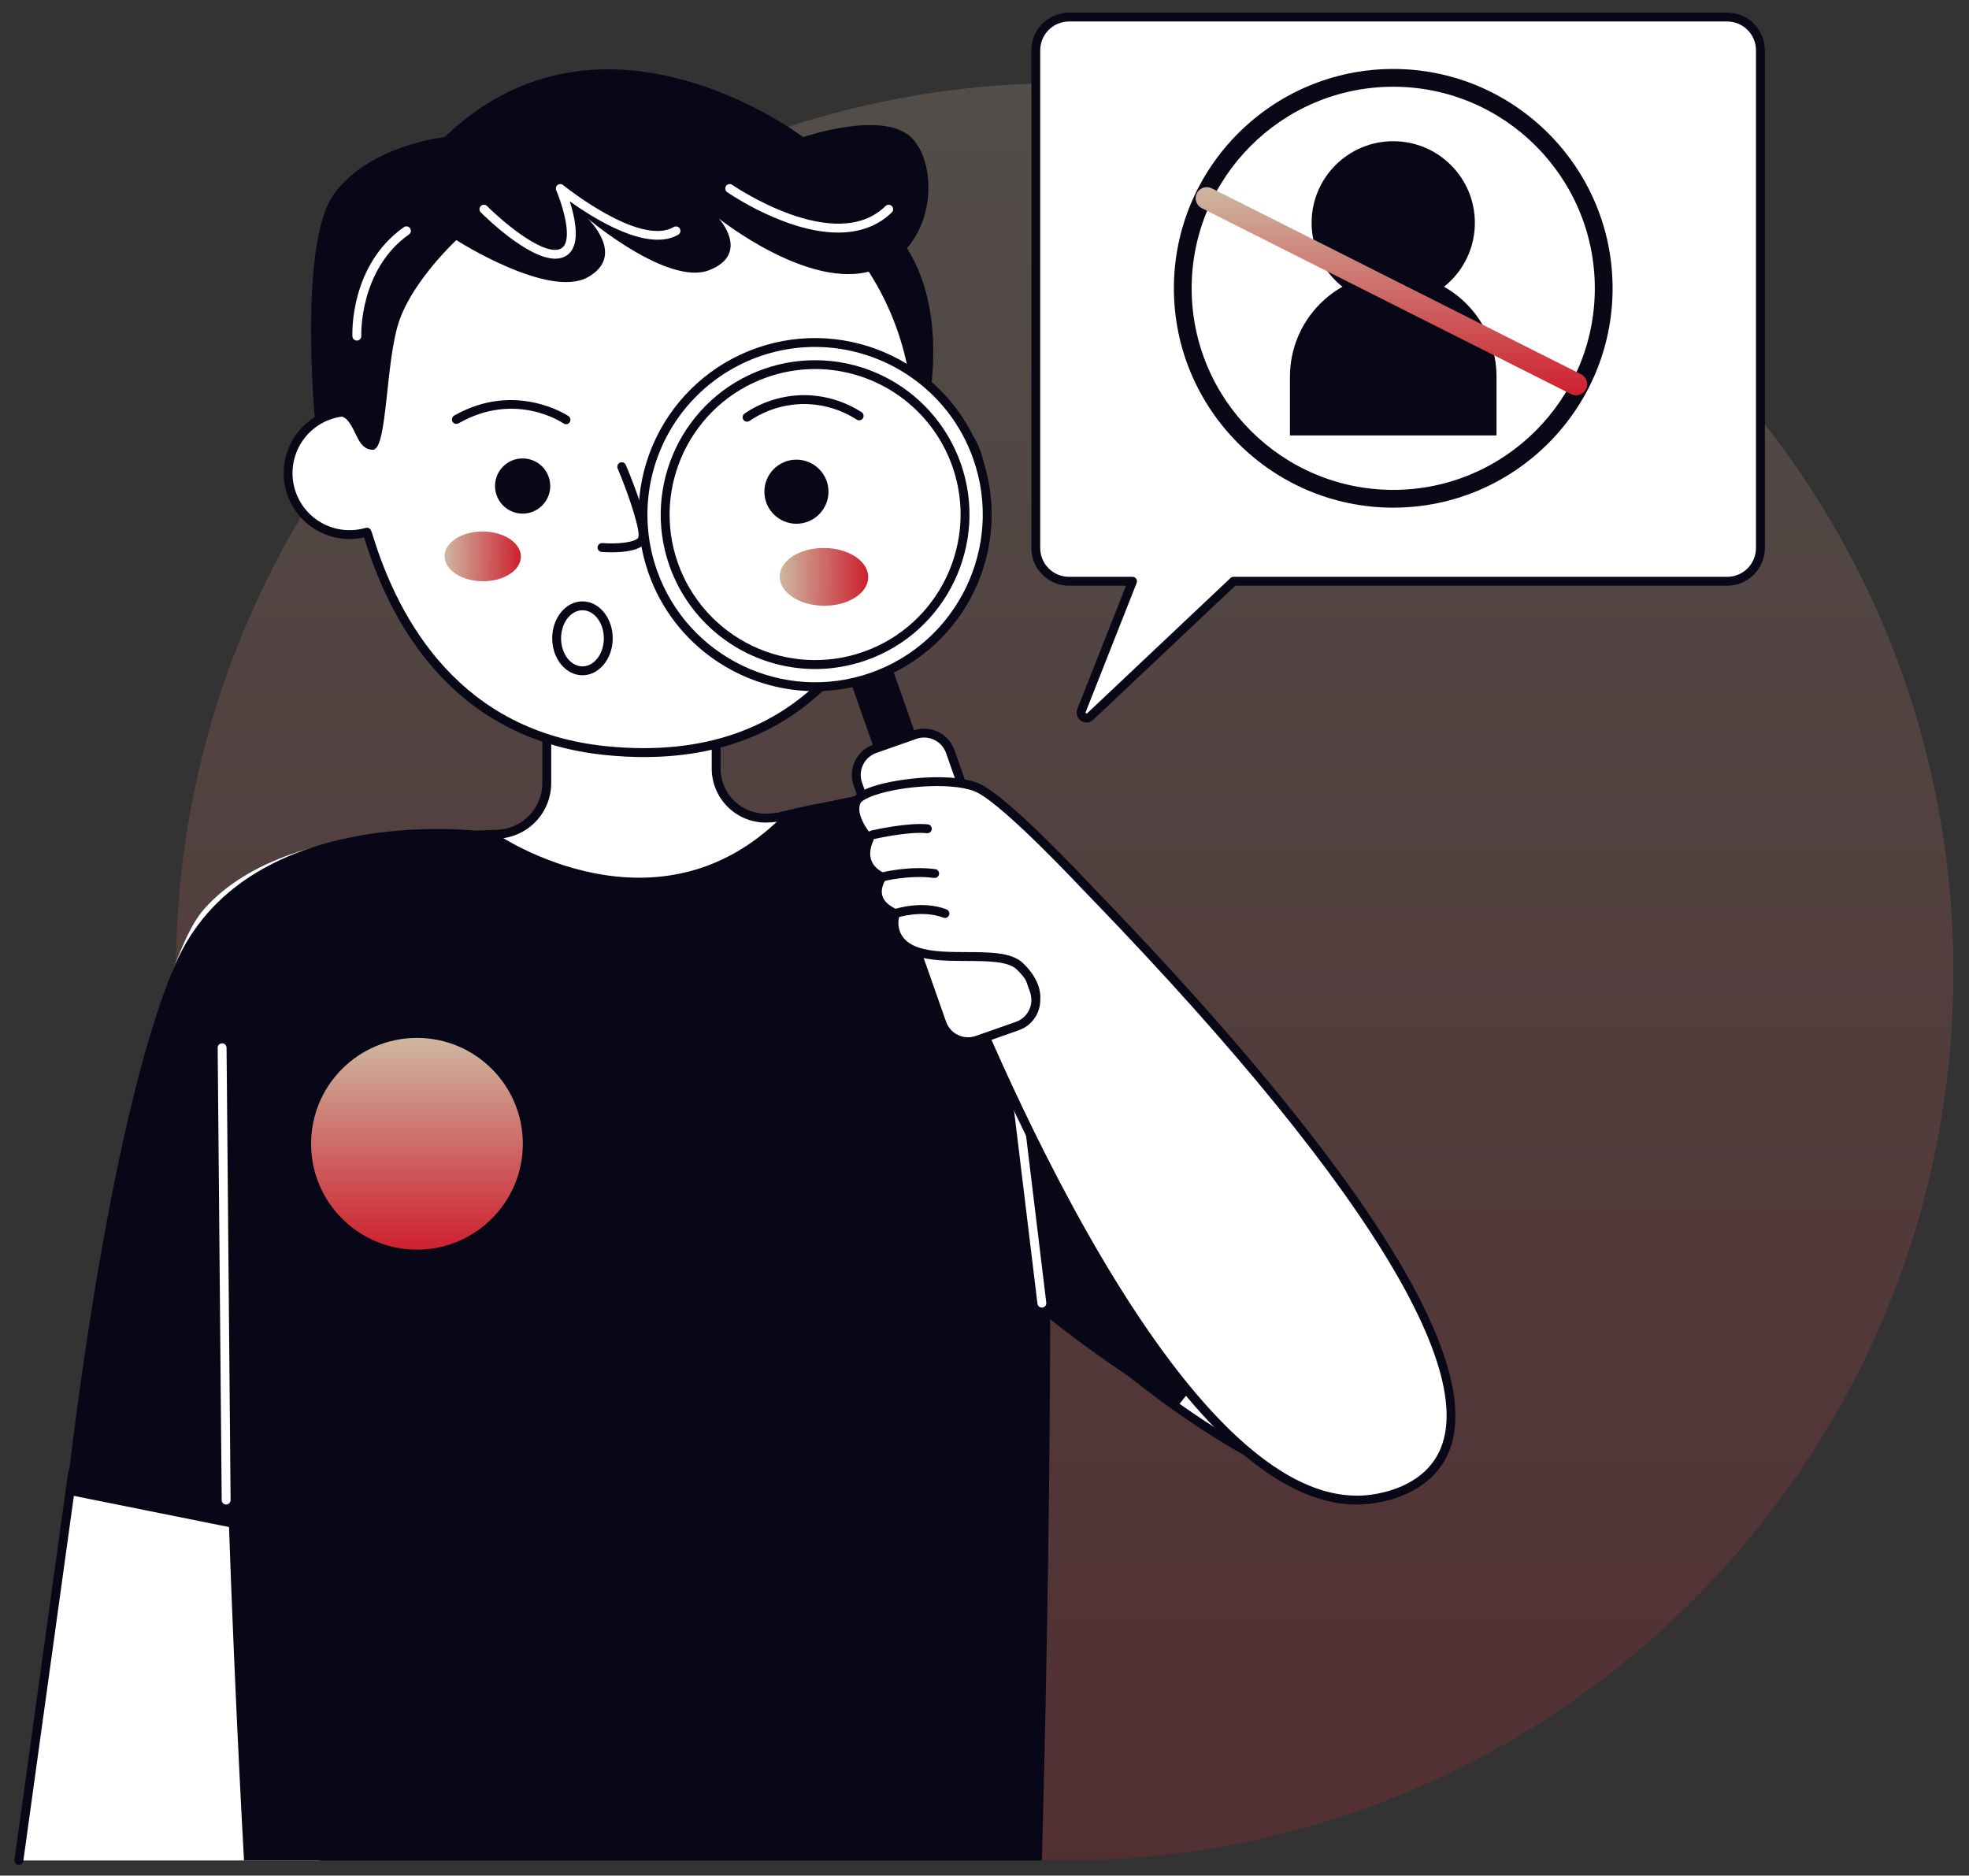 <svg width="211" height="201" viewBox="0 0 211 201" fill="none" xmlns="http://www.w3.org/2000/svg">
<rect x="0" y="0" width="211" height="201" fill="#333333" stroke="none"/>
<path opacity="0.2" d="M114.092 8.898H114.091C61.493 8.898 18.854 51.538 18.854 104.136V104.137C18.854 156.735 61.493 199.375 114.091 199.375H114.092C166.69 199.375 209.33 156.735 209.33 104.137V104.136C209.33 51.538 166.69 8.898 114.092 8.898Z" fill="url(#paint0_linear_467_5173)"/>
<path d="M106.798 86.826C101.911 84.114 96.37 85.075 89.097 86.337C84.411 87.152 79.817 88.432 75.385 90.16L92.91 106.983C95.277 114.143 99.671 124.385 108.126 134.416C122.488 151.457 145.221 163.922 149.74 159.429C155.817 153.388 124.741 120.897 114.103 95.901C113.319 94.059 111.418 89.389 106.798 86.826Z" fill="white"/>
<path d="M146.854 160.832C146.722 160.832 146.588 160.829 146.45 160.823C138.266 160.462 119.982 149.225 107.762 134.726C101.035 126.744 95.899 117.5 92.495 107.247L75.055 90.506C74.997 90.451 74.954 90.382 74.93 90.305C74.906 90.229 74.902 90.148 74.917 90.07C74.933 89.991 74.968 89.918 75.02 89.856C75.071 89.795 75.137 89.748 75.212 89.719C79.674 87.981 84.298 86.692 89.016 85.87C96.267 84.612 101.995 83.619 107.029 86.412C111.689 88.998 113.65 93.618 114.487 95.591L114.54 95.717C119.295 106.887 128.146 119.559 135.955 130.739C146.963 146.498 153.534 156.331 150.076 159.769C149.366 160.475 148.283 160.832 146.854 160.832ZM76.256 90.339L93.24 106.642C93.296 106.696 93.338 106.762 93.362 106.836C96.727 117.017 101.817 126.194 108.49 134.112C120.557 148.428 138.505 159.519 146.492 159.871C147.85 159.932 148.826 159.669 149.404 159.094C152.471 156.046 144.069 144.018 135.175 131.285C127.339 120.067 118.458 107.352 113.664 96.091L113.61 95.963C112.811 94.08 110.94 89.672 106.567 87.245C101.826 84.614 96.521 85.535 89.179 86.809C84.77 87.577 80.443 88.759 76.256 90.339Z" fill="#090817"/>
<path d="M56.027 89.417C56.027 89.417 31.539 86.321 21.799 97.505C12.059 108.689 2.025 199.374 2.025 199.374H34.195L56.027 89.417Z" fill="white"/>
<path d="M108.125 86.897C102.075 81.806 86.592 86.515 86.592 86.515L94.401 115.821C94.401 115.821 96.283 125.892 104.915 134.636C113.548 143.379 126.12 150.796 126.12 150.796L140.442 132.843C140.442 132.843 114.175 91.989 108.125 86.897Z" fill="#080717"/>
<path d="M93.042 22.414C93.042 22.414 106.355 29.003 96.173 55.148L83.553 23.963L93.042 22.414Z" fill="#080717"/>
<path d="M185.09 1.828H114.555C113.611 1.828 112.706 2.203 112.038 2.87C111.371 3.538 110.996 4.443 110.996 5.387V58.732C110.996 59.199 111.088 59.662 111.267 60.094C111.446 60.526 111.708 60.918 112.038 61.249C112.369 61.579 112.761 61.842 113.193 62.02C113.625 62.199 114.087 62.291 114.555 62.291H121.363L115.894 76.152C115.845 76.275 115.84 76.41 115.879 76.536C115.918 76.662 115.999 76.771 116.108 76.845C116.217 76.919 116.348 76.953 116.48 76.942C116.611 76.932 116.735 76.877 116.831 76.786L132.188 62.291H185.09C186.034 62.291 186.939 61.916 187.607 61.249C188.274 60.582 188.649 59.677 188.649 58.733V5.387C188.649 4.443 188.274 3.538 187.607 2.87C186.939 2.203 186.034 1.828 185.09 1.828Z" fill="white"/>
<path d="M116.436 77.425C116.223 77.424 116.016 77.359 115.841 77.239C115.639 77.106 115.49 76.908 115.419 76.678C115.347 76.447 115.359 76.2 115.45 75.977L120.663 62.767H114.555C113.485 62.766 112.459 62.341 111.703 61.584C110.946 60.828 110.521 59.802 110.52 58.733V5.386C110.521 4.317 110.946 3.291 111.703 2.535C112.459 1.778 113.485 1.353 114.555 1.352H185.09C186.16 1.353 187.186 1.778 187.942 2.535C188.699 3.291 189.124 4.317 189.125 5.386V58.732C189.124 59.801 188.699 60.827 187.942 61.583C187.186 62.34 186.16 62.765 185.09 62.766H132.377L117.157 77.132C116.964 77.319 116.705 77.424 116.436 77.425ZM114.555 2.304C113.737 2.305 112.954 2.63 112.376 3.208C111.798 3.786 111.473 4.569 111.472 5.386V58.732C111.473 59.549 111.798 60.333 112.376 60.911C112.953 61.489 113.737 61.814 114.555 61.815H121.363C121.44 61.815 121.517 61.834 121.585 61.87C121.654 61.906 121.713 61.959 121.757 62.023C121.8 62.087 121.828 62.161 121.836 62.238C121.845 62.316 121.834 62.394 121.806 62.466L116.337 76.326C116.328 76.348 116.327 76.372 116.334 76.395C116.341 76.417 116.355 76.436 116.375 76.45C116.394 76.463 116.417 76.469 116.441 76.467C116.464 76.465 116.486 76.456 116.503 76.44L131.86 61.945C131.949 61.861 132.066 61.815 132.187 61.815H185.09C185.907 61.814 186.69 61.489 187.268 60.911C187.846 60.333 188.171 59.55 188.172 58.733V5.386C188.171 4.569 187.846 3.786 187.268 3.208C186.69 2.63 185.907 2.305 185.09 2.304L114.555 2.304Z" fill="#090817"/>
<path d="M106.455 89.043C102.235 85.403 97.888 86.303 82.524 87.654C81.79 87.718 81.05 87.629 80.352 87.392C79.654 87.155 79.013 86.776 78.469 86.278C77.926 85.78 77.492 85.175 77.195 84.5C76.898 83.825 76.744 83.096 76.744 82.359V68.93H58.594V83.893C58.593 85.322 58.037 86.695 57.044 87.723C56.051 88.751 54.697 89.353 53.269 89.402C40.453 89.847 36.152 89.883 31.981 93.912C25.026 100.631 25.878 111.253 26.668 124.459C27.668 141.173 28.77 165.399 28.982 196.619L105.423 196.767C105.78 165.551 107.945 140.657 109.997 122.983C111.759 107.808 113.743 95.329 106.455 89.043Z" fill="white"/>
<path d="M105.422 197.243H105.421L28.981 197.095C28.855 197.095 28.735 197.045 28.646 196.957C28.557 196.868 28.506 196.748 28.505 196.622C28.335 171.569 27.557 147.299 26.193 124.487L26.126 123.384C25.347 110.461 24.732 100.252 31.649 93.57C35.834 89.527 40.288 89.373 52.188 88.963L53.252 88.926C54.559 88.886 55.798 88.338 56.707 87.398C57.616 86.458 58.122 85.2 58.118 83.893V68.929C58.118 68.803 58.168 68.682 58.257 68.593C58.347 68.503 58.468 68.453 58.594 68.453H76.744C76.871 68.453 76.992 68.503 77.081 68.593C77.17 68.682 77.221 68.803 77.221 68.929V82.359C77.221 83.03 77.36 83.694 77.631 84.308C77.901 84.922 78.296 85.473 78.791 85.926C79.286 86.38 79.87 86.725 80.505 86.941C81.141 87.156 81.814 87.237 82.483 87.179C84.18 87.03 85.743 86.886 87.186 86.754C98.909 85.675 102.86 85.312 106.766 88.682C113.812 94.759 112.476 106.055 110.784 120.356C110.68 121.24 110.575 122.134 110.469 123.038C107.725 146.667 106.187 171.474 105.898 196.772C105.896 196.898 105.845 197.017 105.756 197.105C105.667 197.193 105.547 197.243 105.422 197.243ZM29.455 196.144L104.951 196.29C105.255 171.123 106.792 146.442 109.524 122.928C109.629 122.023 109.734 121.128 109.839 120.244C111.497 106.224 112.807 95.149 106.144 89.403C102.544 86.298 98.696 86.652 87.273 87.702C85.829 87.835 84.265 87.978 82.566 88.128C81.766 88.198 80.96 88.101 80.2 87.843C79.439 87.585 78.74 87.171 78.148 86.629C77.556 86.086 77.083 85.426 76.759 84.691C76.436 83.956 76.269 83.162 76.268 82.359V69.406H59.07V83.893C59.075 85.447 58.474 86.942 57.394 88.06C56.313 89.178 54.84 89.83 53.286 89.878L52.222 89.915C40.263 90.327 36.234 90.466 32.312 94.255C25.709 100.633 26.313 110.648 27.078 123.327L27.144 124.43C28.501 147.116 29.278 171.241 29.455 196.144Z" fill="#090817"/>
<path d="M53.269 89.401C53.269 89.401 70.688 101.336 84.316 86.999C84.316 86.999 105.248 81.835 109.897 90.529C114.545 99.223 111.647 199.374 111.647 199.374H26.149C26.149 199.374 20.87 106.749 26.149 97.231C31.428 87.714 53.269 89.401 53.269 89.401Z" fill="#080717"/>
<path d="M50.87 89.019C50.87 89.019 26.16 86.112 18.741 103.438C11.321 120.764 7.127 160.146 7.127 160.146L36.187 165.985L50.87 89.019Z" fill="#080717"/>
<path d="M2.026 199.847C1.958 199.847 1.89 199.833 1.828 199.805C1.766 199.776 1.711 199.735 1.666 199.684C1.621 199.633 1.588 199.572 1.569 199.507C1.549 199.442 1.544 199.373 1.553 199.306L7.309 157.739C7.317 157.677 7.338 157.617 7.37 157.563C7.401 157.509 7.443 157.462 7.493 157.425C7.543 157.387 7.6 157.359 7.661 157.344C7.721 157.328 7.784 157.324 7.846 157.333C7.908 157.341 7.968 157.362 8.022 157.394C8.076 157.425 8.123 157.467 8.16 157.517C8.198 157.567 8.226 157.624 8.242 157.684C8.257 157.745 8.261 157.808 8.252 157.87L2.497 199.437C2.482 199.55 2.425 199.655 2.338 199.73C2.252 199.806 2.141 199.847 2.026 199.847Z" fill="#080717"/>
<path d="M98.402 44.103C98.388 44.103 98.376 44.105 98.363 44.105C98.353 43.882 98.341 43.663 98.326 43.449C98.326 43.449 98.302 43.424 98.256 43.376C97.236 27.367 83.935 14.695 67.668 14.695C51.149 14.695 37.687 27.763 37.042 44.125C36.116 44.183 35.214 44.437 34.393 44.868C33.572 45.299 32.851 45.899 32.278 46.628C31.704 47.356 31.291 48.198 31.066 49.097C30.84 49.997 30.806 50.934 30.967 51.847C31.128 52.76 31.48 53.629 32 54.397C32.52 55.165 33.196 55.815 33.984 56.303C34.773 56.792 35.655 57.109 36.574 57.234C37.493 57.358 38.428 57.287 39.317 57.026C39.352 57.11 39.382 57.196 39.417 57.28C42.463 67.39 49.356 78.888 64.962 80.445C85.072 82.45 93.814 69.319 96.938 57.124C97.843 57.331 98.781 57.344 99.691 57.162C100.601 56.981 101.463 56.61 102.22 56.072C102.976 55.535 103.611 54.844 104.083 54.045C104.554 53.245 104.851 52.355 104.955 51.433C105.059 50.511 104.966 49.577 104.684 48.693C104.402 47.809 103.937 46.994 103.318 46.302C102.7 45.61 101.942 45.057 101.095 44.678C100.248 44.299 99.33 44.103 98.402 44.103H98.402Z" fill="white"/>
<path d="M69.019 81.129C67.71 81.129 66.342 81.058 64.916 80.918C48.932 79.324 42.01 67.398 39.017 57.595C38.084 57.805 37.118 57.824 36.177 57.649C35.236 57.475 34.34 57.111 33.544 56.58C32.748 56.05 32.068 55.362 31.546 54.561C31.023 53.76 30.669 52.86 30.504 51.918C30.339 50.975 30.368 50.009 30.587 49.078C30.807 48.147 31.214 47.27 31.783 46.5C32.352 45.731 33.071 45.085 33.897 44.602C34.722 44.119 35.638 43.808 36.587 43.69C36.988 35.724 40.441 28.219 46.229 22.731C52.016 17.244 59.695 14.195 67.671 14.219C83.993 14.219 97.601 26.928 98.722 43.182C98.769 43.252 98.797 43.333 98.803 43.417C98.808 43.49 98.813 43.564 98.817 43.639C100.654 43.745 102.378 44.564 103.621 45.921C104.864 47.278 105.529 49.066 105.475 50.905C105.422 52.745 104.653 54.491 103.332 55.773C102.012 57.054 100.244 57.771 98.403 57.77C98.029 57.769 97.656 57.738 97.287 57.678C94.835 66.877 87.972 81.128 69.019 81.129ZM39.319 56.549C39.414 56.549 39.506 56.577 39.584 56.63C39.663 56.682 39.724 56.757 39.76 56.844L39.859 57.095C39.865 57.11 39.87 57.126 39.876 57.142C42.755 66.7 49.453 78.419 65.011 79.971C86.716 82.137 94.043 66.512 96.478 57.006C96.509 56.886 96.585 56.783 96.691 56.718C96.797 56.654 96.924 56.633 97.045 56.66C97.884 56.852 98.754 56.864 99.598 56.696C100.443 56.528 101.242 56.184 101.944 55.686C102.646 55.188 103.235 54.547 103.673 53.806C104.11 53.065 104.387 52.24 104.483 51.384C104.58 50.529 104.496 49.663 104.235 48.843C103.974 48.022 103.543 47.266 102.97 46.624C102.397 45.982 101.695 45.468 100.909 45.115C100.124 44.763 99.273 44.58 98.412 44.579C98.397 44.58 98.374 44.581 98.365 44.581C98.242 44.581 98.124 44.534 98.036 44.45C97.947 44.365 97.894 44.25 97.889 44.127C97.881 43.964 97.872 43.801 97.862 43.642C97.815 43.572 97.787 43.491 97.782 43.406C96.774 27.574 83.547 15.171 67.671 15.171C59.869 15.148 52.364 18.157 46.739 23.562C41.113 28.968 37.808 36.347 37.52 44.143C37.515 44.261 37.467 44.373 37.385 44.457C37.302 44.541 37.192 44.592 37.074 44.6C36.216 44.654 35.378 44.889 34.616 45.289C33.855 45.689 33.186 46.245 32.654 46.922C32.122 47.598 31.739 48.379 31.529 49.213C31.32 50.048 31.288 50.917 31.438 51.764C31.587 52.612 31.914 53.418 32.397 54.131C32.879 54.843 33.506 55.446 34.238 55.899C34.969 56.352 35.788 56.646 36.64 56.762C37.493 56.877 38.36 56.811 39.186 56.568C39.229 56.556 39.274 56.549 39.319 56.549Z" fill="#090817"/>
<path d="M24.234 161.233C24.108 161.233 23.988 161.184 23.898 161.095C23.809 161.007 23.759 160.887 23.758 160.761L23.326 112.285C23.326 112.223 23.337 112.16 23.361 112.102C23.384 112.045 23.419 111.992 23.463 111.947C23.506 111.902 23.559 111.867 23.616 111.843C23.674 111.818 23.736 111.805 23.798 111.805H23.802C23.928 111.805 24.049 111.854 24.138 111.943C24.227 112.031 24.277 112.151 24.279 112.277L24.71 160.753C24.71 160.815 24.699 160.877 24.675 160.935C24.652 160.993 24.617 161.046 24.573 161.091C24.529 161.135 24.477 161.171 24.42 161.195C24.362 161.22 24.3 161.233 24.238 161.233H24.234Z" fill="white"/>
<path d="M60.655 45.463C60.559 45.463 60.465 45.434 60.386 45.379C60.176 45.236 55.181 41.912 49.136 45.367C49.026 45.428 48.898 45.443 48.777 45.409C48.657 45.375 48.554 45.295 48.492 45.187C48.43 45.078 48.413 44.95 48.446 44.829C48.478 44.708 48.556 44.604 48.663 44.541C55.24 40.781 60.869 44.556 60.925 44.594C61.009 44.651 61.072 44.734 61.105 44.831C61.139 44.926 61.14 45.031 61.11 45.128C61.08 45.225 61.019 45.31 60.938 45.37C60.856 45.43 60.757 45.462 60.655 45.462L60.655 45.463Z" fill="#080717"/>
<path d="M56.005 55.042C57.639 55.042 58.964 53.717 58.964 52.083C58.964 50.45 57.639 49.125 56.005 49.125C54.371 49.125 53.047 50.45 53.047 52.083C53.047 53.717 54.371 55.042 56.005 55.042Z" fill="#080717"/>
<path d="M65.545 59.188C65.055 59.188 64.66 59.163 64.477 59.149C64.415 59.144 64.354 59.127 64.298 59.099C64.242 59.071 64.192 59.032 64.152 58.984C64.07 58.888 64.029 58.764 64.038 58.638C64.048 58.512 64.108 58.395 64.203 58.313C64.299 58.23 64.424 58.19 64.55 58.199C66.141 58.321 68.063 58.134 68.389 57.618C68.69 57.035 67.495 53.311 66.189 50.2C66.14 50.083 66.139 49.952 66.187 49.835C66.235 49.718 66.327 49.625 66.444 49.576C66.56 49.527 66.691 49.527 66.808 49.574C66.925 49.622 67.018 49.714 67.067 49.831C67.952 51.938 69.929 56.964 69.194 58.127C68.624 59.028 66.782 59.188 65.545 59.188Z" fill="#080717"/>
<path d="M55.818 59.661C55.83 58.188 54.011 56.977 51.754 56.958C49.497 56.938 47.657 58.117 47.644 59.59C47.631 61.063 49.451 62.274 51.708 62.293C53.965 62.313 55.805 61.134 55.818 59.661Z" fill="url(#paint1_linear_467_5173)"/>
<path d="M62.417 72.365C60.629 72.365 59.174 70.588 59.174 68.405C59.174 66.222 60.629 64.445 62.417 64.445C64.205 64.445 65.66 66.222 65.66 68.405C65.66 70.588 64.205 72.365 62.417 72.365ZM62.417 65.398C61.154 65.398 60.126 66.747 60.126 68.405C60.126 70.063 61.154 71.412 62.417 71.412C63.68 71.412 64.708 70.063 64.708 68.405C64.708 66.746 63.68 65.398 62.417 65.398Z" fill="#080717"/>
<path d="M33.752 44.988C33.752 44.988 36.132 43.88 37.183 44.988C38.235 46.096 38.346 48.198 39.95 48.198C41.555 48.198 41.278 38.57 42.828 34.253C44.377 29.937 48.899 25.731 48.899 25.731C48.899 25.731 58.765 32.04 62.971 29.716C67.176 27.392 62.971 23.407 62.971 23.407C62.971 23.407 71.603 30.712 76.03 28.941C80.457 27.17 77.026 23.407 77.026 23.407C77.026 23.407 86.782 31.215 93.581 28.971C100.379 26.727 100.711 17.605 97.612 14.695C94.513 11.786 86.065 14.695 86.065 14.695C86.065 14.695 64.637 -1.653 47.645 14.695C47.645 14.695 39.507 15.549 35.744 20.862C31.981 26.175 33.752 44.988 33.752 44.988Z" fill="#080717"/>
<path d="M111.646 140.13C111.53 140.13 111.418 140.087 111.331 140.01C111.244 139.933 111.188 139.827 111.174 139.711L108.244 115.51C108.229 115.385 108.264 115.258 108.342 115.159C108.42 115.06 108.534 114.995 108.659 114.98C108.785 114.965 108.911 115 109.011 115.078C109.11 115.156 109.174 115.27 109.19 115.396L112.12 139.597C112.128 139.664 112.122 139.732 112.102 139.796C112.081 139.86 112.048 139.92 112.003 139.97C111.958 140.02 111.903 140.061 111.842 140.088C111.78 140.116 111.714 140.13 111.646 140.13Z" fill="white"/>
<path d="M149.302 53.451C161.758 53.451 171.855 43.353 171.855 30.897C171.855 18.441 161.758 8.344 149.302 8.344C136.846 8.344 126.748 18.441 126.748 30.897C126.748 43.353 136.846 53.451 149.302 53.451Z" fill="white"/>
<path d="M149.301 54.403C136.34 54.403 125.795 43.858 125.795 30.897C125.795 17.936 136.34 7.391 149.301 7.391C162.262 7.391 172.807 17.935 172.807 30.897C172.807 43.858 162.262 54.403 149.301 54.403ZM149.301 9.295C137.39 9.295 127.7 18.986 127.7 30.897C127.7 42.807 137.39 52.498 149.301 52.498C161.212 52.498 170.902 42.807 170.902 30.897C170.902 18.986 161.212 9.295 149.301 9.295Z" fill="#090817"/>
<path d="M149.3 32.628C154.132 32.628 158.048 28.712 158.048 23.881C158.048 19.049 154.132 15.133 149.3 15.133C144.469 15.133 140.553 19.049 140.553 23.881C140.553 28.712 144.469 32.628 149.3 32.628Z" fill="#080717"/>
<path d="M160.368 40.364C160.368 37.429 159.201 34.614 157.126 32.538C155.05 30.463 152.235 29.297 149.3 29.297C146.365 29.297 143.55 30.463 141.474 32.539C139.398 34.614 138.232 37.429 138.232 40.364V46.66H160.368V40.364Z" fill="#080717"/>
<path d="M168.893 42.363C168.707 42.363 168.524 42.319 168.358 42.235L128.793 22.314C128.651 22.244 128.525 22.148 128.422 22.029C128.318 21.911 128.239 21.773 128.189 21.624C128.139 21.475 128.119 21.317 128.13 21.16C128.141 21.003 128.183 20.85 128.254 20.71C128.325 20.569 128.423 20.444 128.542 20.342C128.662 20.239 128.8 20.162 128.95 20.113C129.099 20.064 129.257 20.046 129.414 20.059C129.571 20.071 129.723 20.115 129.863 20.187L169.429 40.109C169.669 40.229 169.861 40.427 169.974 40.67C170.087 40.913 170.115 41.187 170.053 41.448C169.991 41.709 169.843 41.941 169.632 42.107C169.422 42.273 169.162 42.363 168.894 42.363L168.893 42.363Z" fill="url(#paint2_linear_467_5173)"/>
<path d="M38.24 36.498C38.118 36.498 38 36.45 37.912 36.366C37.823 36.281 37.771 36.166 37.765 36.043C37.751 35.735 37.488 28.431 43.279 24.344C43.382 24.272 43.51 24.243 43.634 24.265C43.758 24.287 43.868 24.357 43.941 24.459C44.014 24.562 44.042 24.69 44.021 24.814C44 24.938 43.931 25.049 43.828 25.122C38.471 28.904 38.714 35.93 38.717 36.001C38.722 36.127 38.677 36.25 38.592 36.343C38.507 36.436 38.388 36.492 38.262 36.497C38.255 36.498 38.248 36.498 38.24 36.498Z" fill="white"/>
<path d="M59.503 27.723C56.578 27.723 52.059 23.296 51.517 22.753C51.429 22.663 51.38 22.542 51.381 22.417C51.382 22.292 51.432 22.172 51.52 22.083C51.609 21.994 51.729 21.944 51.854 21.944C51.98 21.943 52.1 21.991 52.19 22.079C53.674 23.563 57.955 27.286 59.91 26.718C60.051 26.679 60.182 26.609 60.292 26.513C60.402 26.417 60.489 26.297 60.546 26.163C61.205 24.769 60.09 21.523 59.605 20.39C59.564 20.292 59.556 20.183 59.583 20.08C59.611 19.977 59.672 19.887 59.757 19.822C59.842 19.758 59.946 19.725 60.053 19.727C60.159 19.729 60.262 19.766 60.344 19.834C60.426 19.9 68.545 26.459 72.199 24.329C72.308 24.265 72.438 24.248 72.56 24.28C72.682 24.312 72.787 24.391 72.85 24.5C72.914 24.61 72.932 24.739 72.9 24.862C72.867 24.984 72.788 25.088 72.679 25.152C69.405 27.061 63.642 23.428 61.054 21.566C61.532 23.056 62.033 25.245 61.408 26.569C61.292 26.825 61.123 27.053 60.91 27.236C60.697 27.42 60.447 27.555 60.177 27.632C59.958 27.694 59.731 27.725 59.503 27.723Z" fill="white"/>
<path d="M89.808 24.924C88.184 24.924 86.371 24.574 84.398 23.873C82.116 23.042 79.942 21.941 77.922 20.592C77.82 20.519 77.75 20.409 77.728 20.285C77.706 20.161 77.734 20.034 77.806 19.931C77.878 19.828 77.988 19.757 78.111 19.734C78.235 19.712 78.363 19.739 78.466 19.81C78.576 19.886 89.498 27.376 94.905 22.075C94.996 21.989 95.116 21.942 95.241 21.945C95.366 21.947 95.484 21.999 95.572 22.088C95.659 22.177 95.708 22.296 95.708 22.421C95.708 22.546 95.659 22.665 95.572 22.754C94.1 24.198 92.15 24.924 89.808 24.924Z" fill="white"/>
<path d="M101.262 100.644C103.61 106.78 125.789 163.554 146.991 160.651C147.722 160.551 151.509 160.032 153.765 157.203C163.684 144.762 128.4 107.227 114.162 92.734L101.262 100.644Z" fill="white"/>
<path d="M145.39 161.236C136.715 161.236 127.055 152.18 116.644 134.276C108.442 120.17 102.456 105.097 100.817 100.813C100.777 100.71 100.775 100.595 100.811 100.49C100.846 100.385 100.918 100.295 101.013 100.237L113.913 92.328C114.005 92.272 114.113 92.248 114.219 92.261C114.326 92.275 114.426 92.323 114.501 92.4C126.676 104.793 136.401 115.914 143.406 125.456C154.946 141.175 158.556 151.956 154.137 157.499C152.072 160.09 148.815 160.881 147.057 161.122C146.505 161.198 145.947 161.236 145.39 161.236ZM101.848 100.842C104.909 108.771 126.619 162.957 146.927 160.179C148.544 159.957 151.534 159.237 153.392 156.905C160.06 148.542 146.103 125.972 114.087 93.337L101.848 100.842Z" fill="#090817"/>
<path d="M94.1 67.287L89.67 68.844L94.947 83.865L99.377 82.309L94.1 67.287Z" fill="#080717"/>
<path d="M98.049 78.732L93.746 80.243C92.2 80.786 91.387 82.48 91.93 84.025L100.934 109.655C101.477 111.201 103.17 112.014 104.716 111.471L109.019 109.959C110.564 109.416 111.377 107.723 110.834 106.178L101.83 80.547C101.288 79.002 99.594 78.189 98.049 78.732Z" fill="white"/>
<path d="M103.735 112.113C103.022 112.113 102.326 111.891 101.744 111.479C101.162 111.067 100.722 110.484 100.485 109.811L91.481 84.181C91.179 83.32 91.232 82.374 91.627 81.551C92.022 80.728 92.727 80.096 93.588 79.792L97.891 78.281C98.317 78.131 98.769 78.066 99.221 78.091C99.672 78.116 100.114 78.229 100.522 78.425C100.929 78.621 101.294 78.895 101.596 79.231C101.898 79.568 102.13 79.961 102.28 80.388L111.284 106.019C111.434 106.445 111.498 106.897 111.473 107.348C111.448 107.8 111.335 108.242 111.139 108.65C110.944 109.057 110.67 109.422 110.333 109.724C109.996 110.025 109.603 110.258 109.176 110.407L104.873 111.919C104.508 112.047 104.123 112.113 103.735 112.113ZM99.029 79.038C98.749 79.038 98.471 79.086 98.206 79.179L93.903 80.691C93.281 80.911 92.771 81.368 92.485 81.963C92.199 82.558 92.161 83.242 92.379 83.865L101.384 109.496C101.603 110.119 102.06 110.629 102.656 110.915C103.251 111.2 103.935 111.238 104.558 111.02L108.861 109.508C109.484 109.289 109.995 108.832 110.28 108.237C110.566 107.641 110.604 106.957 110.385 106.334L101.381 80.703C101.209 80.216 100.891 79.795 100.47 79.497C100.049 79.198 99.545 79.038 99.029 79.038Z" fill="#090817"/>
<path d="M87.347 73.592C97.533 73.592 105.791 65.334 105.791 55.147C105.791 44.961 97.533 36.703 87.347 36.703C77.16 36.703 68.902 44.961 68.902 55.147C68.902 65.334 77.16 73.592 87.347 73.592Z" fill="white"/>
<path d="M87.363 74.07C79.554 74.07 72.227 69.195 69.495 61.42C68.672 59.075 68.318 56.592 68.454 54.111C68.591 51.63 69.214 49.2 70.289 46.96C71.365 44.72 72.871 42.714 74.721 41.056C76.572 39.398 78.731 38.121 81.075 37.298C90.919 33.839 101.739 39.034 105.197 48.877C106.198 51.729 106.502 54.779 106.083 57.772C105.663 60.764 104.533 63.613 102.787 66.08C101.041 68.547 98.73 70.559 96.046 71.949C93.363 73.34 90.386 74.067 87.363 74.07ZM87.33 37.179C84.46 37.182 81.632 37.872 79.084 39.192C76.535 40.512 74.34 42.424 72.681 44.766C71.023 47.109 69.95 49.815 69.552 52.657C69.154 55.499 69.443 58.396 70.394 61.104C73.678 70.451 83.954 75.384 93.302 72.101C102.649 68.818 107.582 58.541 104.299 49.193C101.705 41.809 94.746 37.179 87.33 37.179Z" fill="#090817"/>
<path d="M87.347 71.214C96.221 71.214 103.415 64.02 103.415 55.146C103.415 46.272 96.221 39.078 87.347 39.078C78.473 39.078 71.279 46.272 71.279 55.146C71.279 64.02 78.473 71.214 87.347 71.214Z" fill="white"/>
<path d="M87.334 71.698C83.909 71.691 80.571 70.623 77.778 68.64C74.985 66.658 72.875 63.86 71.737 60.629C68.713 52.022 73.256 42.56 81.863 39.537C83.913 38.817 86.084 38.507 88.253 38.627C90.423 38.746 92.547 39.291 94.506 40.231C96.465 41.171 98.219 42.488 99.668 44.106C101.118 45.724 102.235 47.612 102.955 49.662C105.979 58.269 101.437 67.731 92.83 70.755C91.064 71.378 89.206 71.697 87.334 71.698ZM87.358 39.546C85.594 39.547 83.843 39.848 82.179 40.435C74.067 43.285 69.787 52.202 72.636 60.313C74.006 64.215 76.871 67.412 80.599 69.202C84.326 70.991 88.613 71.227 92.514 69.856C100.626 67.007 104.906 58.089 102.057 49.978C100.985 46.934 98.996 44.296 96.364 42.428C93.732 40.56 90.586 39.553 87.358 39.546Z" fill="#090817"/>
<path d="M116.473 95.103C116.473 95.103 108.214 86.227 104.997 84.535C101.781 82.843 92.53 84.199 91.769 85.882C91.008 87.566 93.148 89.927 93.148 89.927C93.148 89.927 91.693 92.583 94.522 93.985C94.522 93.985 92.704 96.493 95.951 97.895C95.951 97.895 94.91 100.811 98.235 101.973C101.559 103.134 107.314 101.732 109.232 103.503C111.151 105.273 110.996 106.823 110.996 106.823" fill="white"/>
<path d="M110.996 107.299C110.98 107.299 110.964 107.299 110.948 107.297C110.886 107.291 110.826 107.272 110.771 107.243C110.716 107.213 110.667 107.173 110.627 107.125C110.588 107.076 110.558 107.021 110.54 106.961C110.522 106.901 110.516 106.838 110.522 106.776C110.526 106.726 110.603 105.417 108.909 103.853C107.984 102.999 105.747 102.99 103.583 102.982C101.643 102.975 99.638 102.967 98.078 102.423C96.899 102.011 96.084 101.346 95.653 100.447C95.328 99.731 95.237 98.93 95.394 98.16C94.44 97.67 93.846 97.022 93.629 96.229C93.403 95.404 93.65 94.635 93.873 94.168C93.144 93.71 92.663 93.118 92.438 92.403C92.128 91.419 92.402 90.475 92.59 90.005C92.034 89.315 90.603 87.306 91.335 85.687C91.57 85.167 92.252 84.719 93.418 84.318C96.353 83.31 102.557 82.714 105.219 84.115C108.471 85.825 116.483 94.415 116.823 94.779C116.909 94.872 116.954 94.995 116.95 95.121C116.945 95.247 116.891 95.367 116.798 95.453C116.706 95.539 116.583 95.584 116.457 95.58C116.33 95.575 116.211 95.521 116.125 95.428C116.043 95.34 107.885 86.593 104.776 84.958C102.587 83.806 96.871 84.139 93.728 85.219C92.736 85.561 92.287 85.896 92.204 86.08C91.685 87.227 92.964 89.016 93.501 89.608C93.568 89.681 93.61 89.774 93.621 89.872C93.633 89.97 93.614 90.07 93.566 90.156C93.562 90.165 93.04 91.153 93.349 92.124C93.537 92.714 94.004 93.197 94.735 93.559C94.797 93.59 94.852 93.634 94.895 93.688C94.939 93.742 94.97 93.805 94.986 93.872C95.003 93.939 95.004 94.009 94.991 94.077C94.978 94.145 94.95 94.209 94.909 94.265C94.904 94.272 94.309 95.123 94.55 95.984C94.717 96.579 95.251 97.075 96.141 97.46C96.252 97.508 96.341 97.596 96.389 97.707C96.437 97.818 96.441 97.943 96.401 98.057C96.366 98.156 95.576 100.54 98.393 101.525C99.802 102.017 101.726 102.025 103.588 102.031C106.041 102.04 108.359 102.049 109.556 103.155C111.626 105.064 111.478 106.799 111.471 106.872C111.459 106.989 111.403 107.098 111.316 107.177C111.228 107.256 111.114 107.3 110.996 107.299Z" fill="#090817"/>
<path d="M80.053 45.19C79.951 45.19 79.852 45.157 79.77 45.097C79.688 45.037 79.628 44.952 79.597 44.854C79.567 44.757 79.569 44.653 79.603 44.557C79.636 44.461 79.699 44.378 79.783 44.321C81.661 43.045 83.876 42.356 86.147 42.344H86.166C88.356 42.353 90.497 42.989 92.336 44.178C92.438 44.248 92.509 44.356 92.533 44.478C92.557 44.6 92.533 44.726 92.465 44.83C92.397 44.934 92.291 45.008 92.17 45.035C92.049 45.062 91.922 45.041 91.816 44.976C90.132 43.887 88.171 43.304 86.166 43.296H86.149C84.07 43.308 82.041 43.938 80.321 45.106C80.242 45.16 80.149 45.19 80.053 45.19Z" fill="#080717"/>
<path d="M85.347 56.127C87.243 56.127 88.781 54.589 88.781 52.692C88.781 50.795 87.243 49.258 85.347 49.258C83.45 49.258 81.912 50.795 81.912 52.692C81.912 54.589 83.45 56.127 85.347 56.127Z" fill="#080717"/>
<path d="M93.042 61.86C93.056 60.149 90.944 58.744 88.324 58.722C85.703 58.699 83.567 60.067 83.552 61.778C83.537 63.488 85.65 64.893 88.27 64.916C90.891 64.939 93.027 63.57 93.042 61.86Z" fill="url(#paint3_linear_467_5173)"/>
<path d="M93.442 89.956C93.325 89.956 93.213 89.913 93.126 89.835C93.039 89.757 92.983 89.65 92.97 89.535C92.957 89.419 92.986 89.302 93.053 89.207C93.12 89.111 93.22 89.043 93.333 89.016C93.489 88.979 97.187 88.117 99.424 88.342C99.55 88.355 99.666 88.417 99.746 88.515C99.825 88.613 99.863 88.738 99.85 88.864C99.838 88.99 99.775 89.105 99.677 89.185C99.579 89.265 99.454 89.302 99.328 89.29C97.251 89.077 93.589 89.935 93.552 89.943C93.516 89.952 93.479 89.956 93.442 89.956Z" fill="#080717"/>
<path d="M94.523 94.457C94.407 94.457 94.295 94.415 94.209 94.338C94.121 94.262 94.065 94.156 94.051 94.041C94.036 93.927 94.064 93.81 94.129 93.714C94.193 93.618 94.291 93.549 94.403 93.52C94.522 93.489 97.356 92.763 100.22 93.139C100.345 93.156 100.458 93.221 100.535 93.321C100.612 93.422 100.646 93.548 100.63 93.674C100.613 93.799 100.548 93.912 100.447 93.989C100.347 94.066 100.221 94.1 100.095 94.084C97.422 93.731 94.671 94.434 94.643 94.441C94.604 94.451 94.564 94.457 94.523 94.457Z" fill="#080717"/>
<path d="M101.26 98.373C101.202 98.373 101.145 98.362 101.09 98.341C98.776 97.457 96.131 98.338 96.104 98.347C95.985 98.387 95.855 98.379 95.742 98.323C95.629 98.267 95.543 98.169 95.502 98.05C95.462 97.931 95.469 97.801 95.525 97.688C95.58 97.574 95.677 97.488 95.796 97.446C95.917 97.405 98.788 96.442 101.43 97.452C101.534 97.492 101.621 97.566 101.676 97.663C101.731 97.761 101.75 97.874 101.729 97.983C101.709 98.093 101.651 98.192 101.565 98.263C101.48 98.335 101.372 98.373 101.26 98.373Z" fill="#080717"/>
<path d="M44.681 133.918C50.947 133.918 56.027 128.838 56.027 122.572C56.027 116.306 50.947 111.227 44.681 111.227C38.416 111.227 33.336 116.306 33.336 122.572C33.336 128.838 38.416 133.918 44.681 133.918Z" fill="url(#paint4_linear_467_5173)"/>
<defs>
<linearGradient id="paint0_linear_467_5173" x1="114.092" y1="8.898" x2="114.092" y2="199.375" gradientUnits="userSpaceOnUse">
<stop stop-color="#CEB7A1"/>
<stop offset="1" stop-color="#CE202F"/>
</linearGradient>
<linearGradient id="paint1_linear_467_5173" x1="47.644" y1="59.59" x2="55.818" y2="59.661" gradientUnits="userSpaceOnUse">
<stop stop-color="#CEB7A1"/>
<stop offset="1" stop-color="#CE202F"/>
</linearGradient>
<linearGradient id="paint2_linear_467_5173" x1="149.106" y1="20.055" x2="149.106" y2="42.363" gradientUnits="userSpaceOnUse">
<stop stop-color="#CEB7A1"/>
<stop offset="1" stop-color="#CE202F"/>
</linearGradient>
<linearGradient id="paint3_linear_467_5173" x1="83.552" y1="61.778" x2="93.042" y2="61.86" gradientUnits="userSpaceOnUse">
<stop stop-color="#CEB7A1"/>
<stop offset="1" stop-color="#CE202F"/>
</linearGradient>
<linearGradient id="paint4_linear_467_5173" x1="44.681" y1="111.227" x2="44.681" y2="133.918" gradientUnits="userSpaceOnUse">
<stop stop-color="#CEB7A1"/>
<stop offset="1" stop-color="#CE202F"/>
</linearGradient>
</defs>
</svg>
